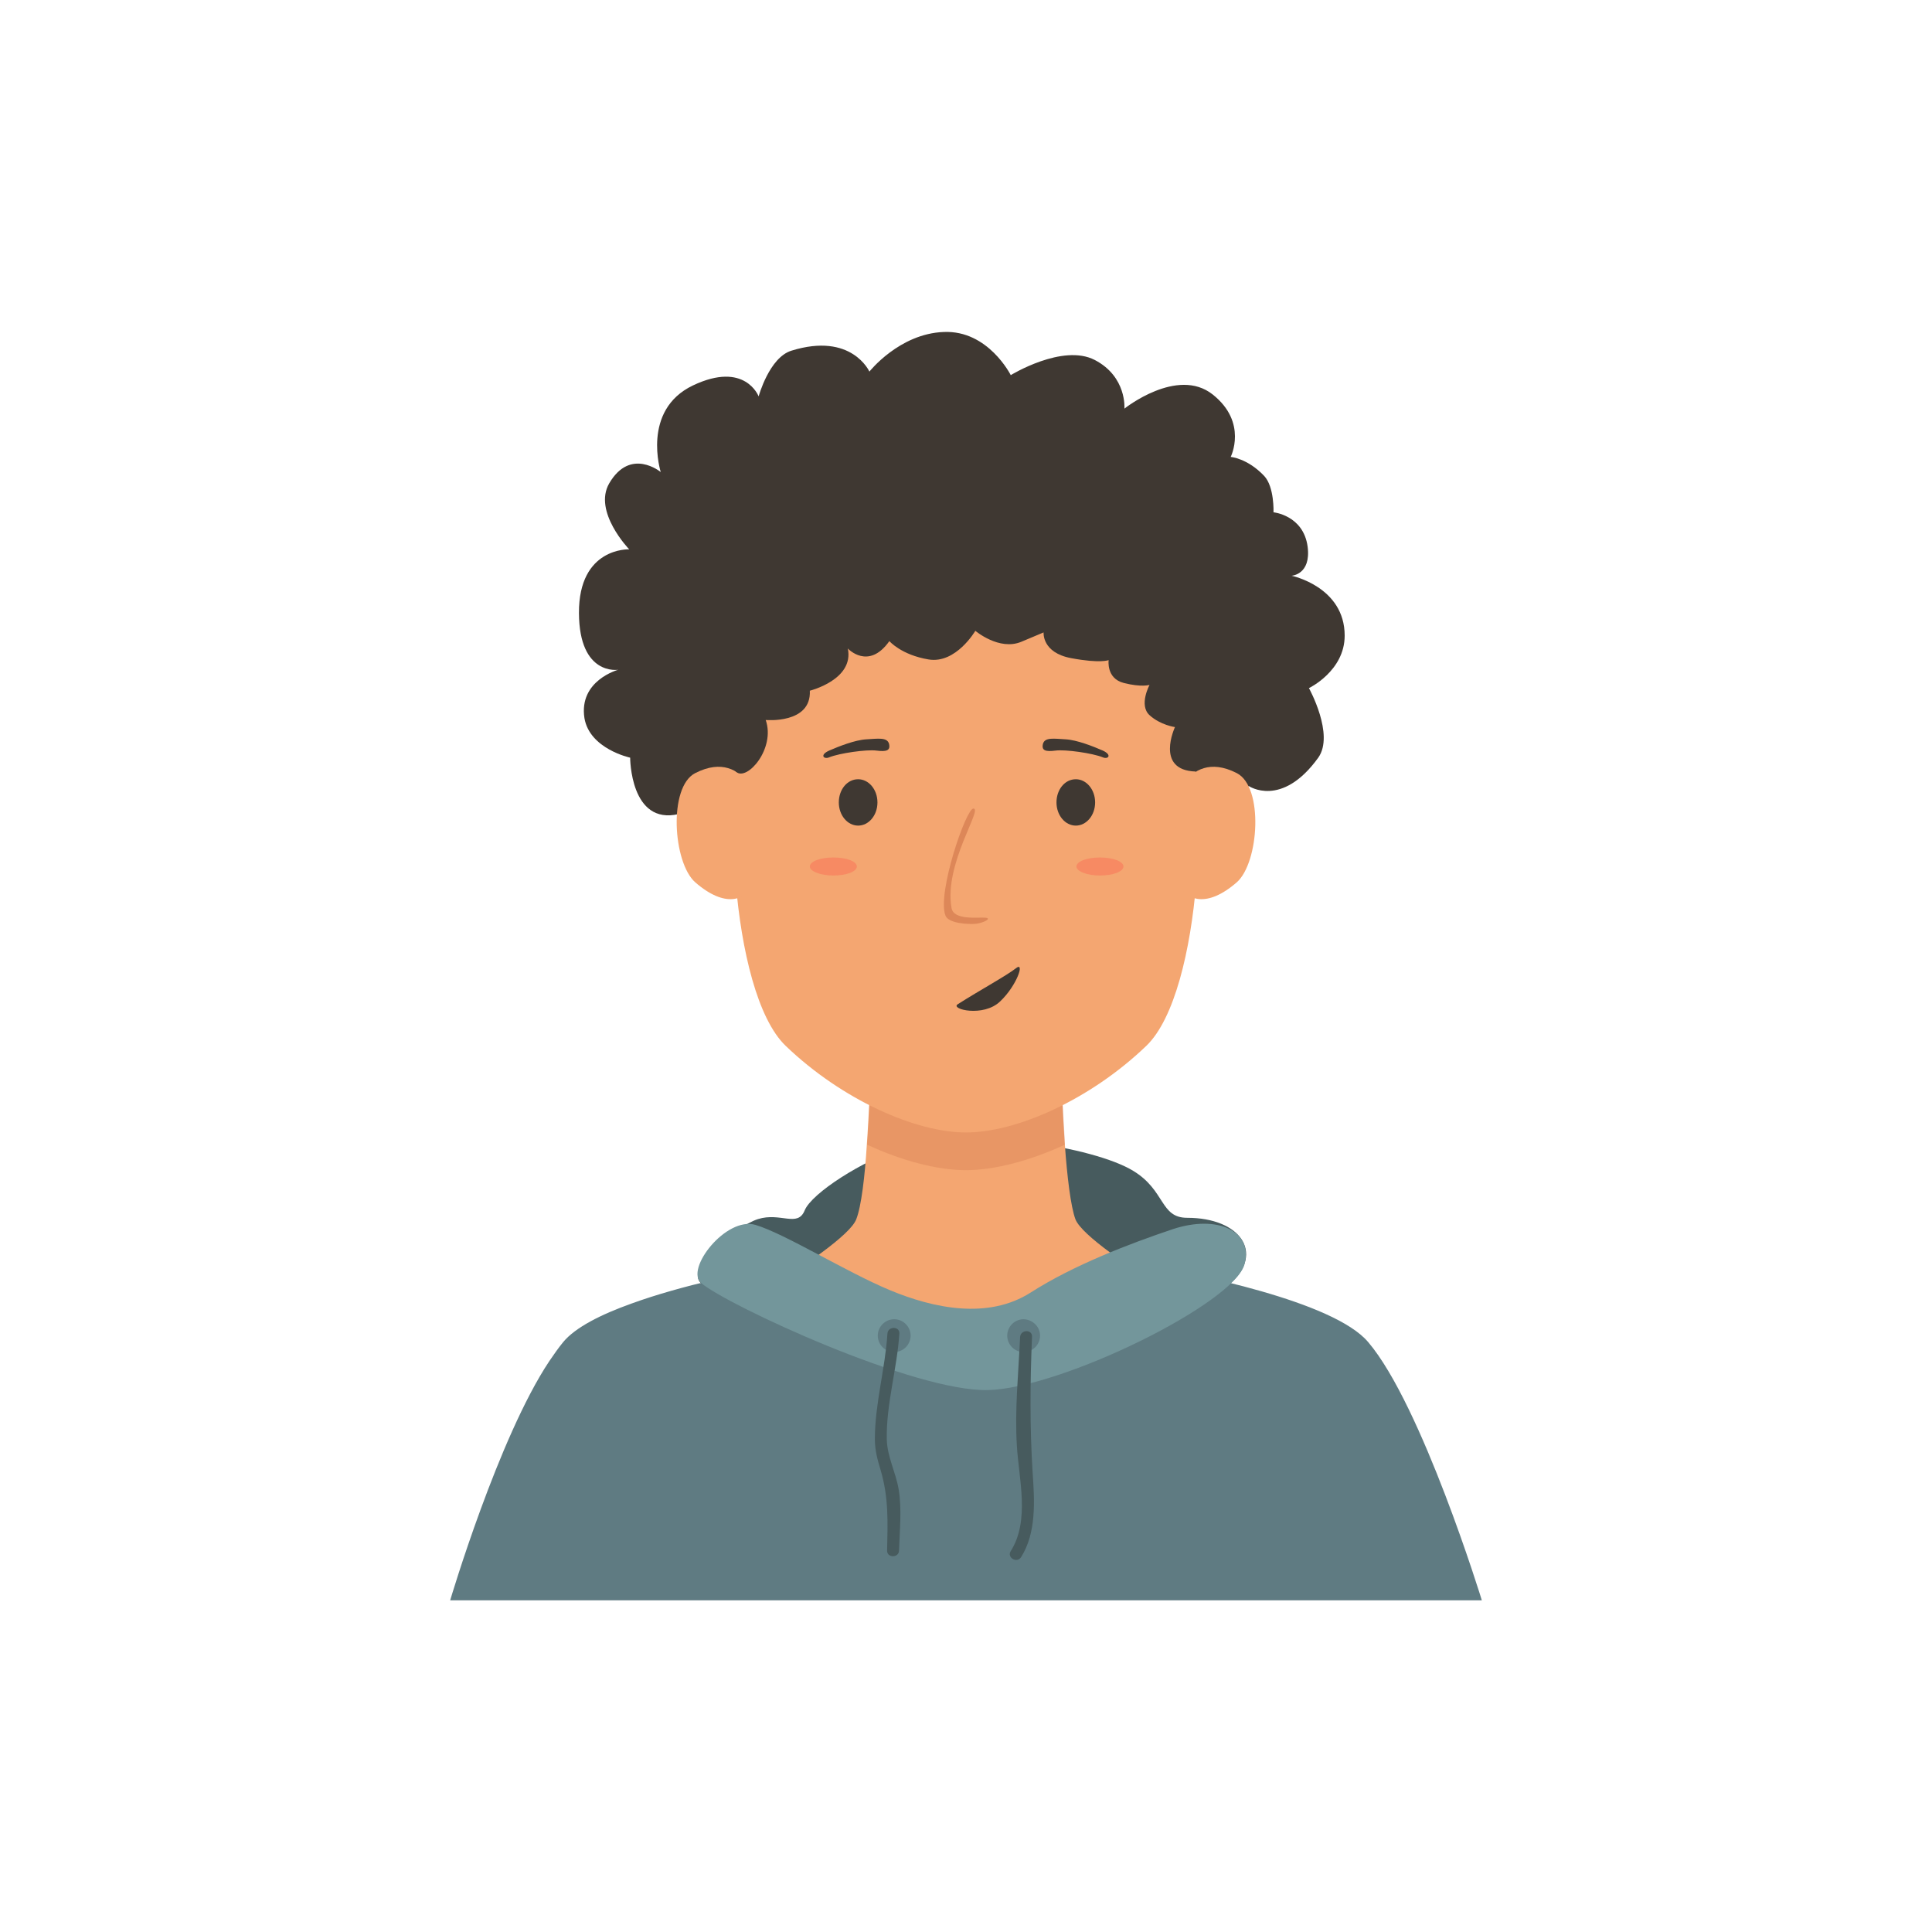 <?xml version="1.0" encoding="utf-8"?>
<!-- Generator: Adobe Illustrator 22.0.0, SVG Export Plug-In . SVG Version: 6.00 Build 0)  -->
<svg version="1.1" xmlns="http://www.w3.org/2000/svg" xmlns:xlink="http://www.w3.org/1999/xlink" x="0px" y="0px"
	 viewBox="0 0 600 600" style="enable-background:new 0 0 600 600;" xml:space="preserve">
<style type="text/css">
	.st0{fill:#35312F;}
	.st1{fill:#F4A671;}
	.st2{opacity:0.25;}
	.st3{fill:#C66940;}
	.st4{fill:#3F3832;}
	.st5{opacity:0.5;fill:#C66940;}
	.st6{fill:#FF3B3B;}
	.st7{fill:#D6D351;}
	.st8{fill:none;stroke:#EFBD41;stroke-width:0.5;stroke-miterlimit:10;}
	.st9{fill:#EFBD41;}
	.st10{opacity:0.25;fill:#FF3B3B;}
	.st11{fill:#6678CE;}
	.st12{fill:#FFFFFF;}
	.st13{fill:#EFCB59;}
	.st14{fill:#E5A83C;}
	.st15{fill:#FCDEB4;}
	.st16{fill:#E29823;}
	.st17{fill:#A55E2F;}
	.st18{fill:#ABD4ED;}
	.st19{fill:#54719B;}
	.st20{fill:#DD5150;}
	.st21{fill:#FCA518;}
	.st22{fill:#7C3C28;}
	.st23{fill:#E8EAF3;}
	.st24{fill:#EF8484;}
	.st25{fill:#4D628C;}
	.st26{fill:#6981A8;}
	.st27{fill:#C4BE47;}
	.st28{fill:#60422B;}
	.st29{fill:#D36737;}
	.st30{fill:#C6BF44;}
	.st31{fill:#996D3C;}
	.st32{fill:#F9A61A;}
	.st33{fill:#665431;}
	.st34{fill:#CC6140;}
	.st35{fill:#49564A;}
	.st36{fill:#E2774D;}
	.st37{opacity:0.25;fill:#C66940;}
	.st38{fill:#E5BB67;}
	.st39{fill:#756052;}
	.st40{fill:#E89874;}
	.st41{fill:#965640;}
	.st42{fill:#995F3F;}
	.st43{fill:#E5B155;}
	.st44{fill:#C94845;}
	.st45{fill:#913A3A;}
	.st46{fill:#5B483B;}
	.st47{fill:#373F47;}
	.st48{fill:#EAB3A4;}
	.st49{fill:#3A3733;}
	.st50{fill:#527064;}
	.st51{fill:#C7BCE8;}
	.st52{fill:#B78C69;}
	.st53{fill:#D3A479;}
	.st54{fill:#4F4D49;}
	.st55{fill:#A89F91;}
	.st56{fill:#F7AAA1;}
	.st57{fill:#726358;}
	.st58{fill:#AFADAA;}
	.st59{fill:#585D7F;}
	.st60{fill:#686E8E;}
	.st61{fill:#AF754A;}
	.st62{fill:#A55E73;}
	.st63{fill:#CC503B;}
	.st64{fill:#EFE4CA;}
	.st65{fill:#E0CEA9;}
	.st66{fill:#475B5E;}
	.st67{fill:#5F7B82;}
	.st68{fill:#73969B;}
</style>
<g id="Girl_01">
</g>
<g id="Girl_02">
</g>
<g id="Girl_03">
</g>
<g id="Girl_04">
</g>
<g id="Girl_05">
</g>
<g id="Boy_01">
</g>
<g id="Boy_02">
</g>
<g id="Boy_03">
</g>
<g id="Boy_04">
</g>
<g id="Boy_05">
</g>
<g id="Girl_06">
</g>
<g id="Girl_07">
</g>
<g id="Girl_08">
</g>
<g id="Girl_09">
</g>
<g id="Girl_10">
</g>
<g id="Boy_06">
</g>
<g id="Boy_07">
</g>
<g id="Boy_08">
</g>
<g id="Boy_09">
</g>
<g id="Boy_10">
	<g>
		<g>
			<path class="st66" d="M280,356.5c-12,3.9-27.9,14-30.1,19.4c-2.2,5.4-7.5,0.5-14.5,2.7c-7,2.2-22.9,15.7-17.6,20
				c5.3,4.3,91.3,19.9,96.7,15.6s62.7-11.2,67.7-15.7c10.4-9.4,3-20.3-13.5-20.3c-8.5,0-6.7-8.5-16.8-14.6
				C339.8,356.2,300.9,349.7,280,356.5z"/>
			<path class="st4" d="M244.4,273.5c-12.7-2.3-22.4-23.4-33.6-20.7c-15.1,3.6-15.1-17.5-15.1-17.5s-12.6-2.7-14.2-12.3
				C179.7,211.3,192,208,192,208s-12.1,2-12.2-17.6c-0.1-20.5,15.6-19.8,15.6-19.8s-11.3-11.7-6.2-20.5c6.6-11.3,16-3.5,16-3.5
				s-6.1-19.2,10-26.9c16.2-7.7,20.4,3.4,20.4,3.4s3.3-12.1,10.2-14.2c18.7-5.8,24.2,6.5,24.2,6.5s9.3-11.8,23.1-12.3
				c13.8-0.6,20.8,13.4,20.8,13.4s16.1-9.9,26.1-4.7c10,5.2,9.2,15.1,9.2,15.1s16.4-13.1,27.4-4.4c11,8.7,5.6,19.4,5.6,19.4
				s5.2,0.4,10.4,5.9c3.2,3.4,2.9,11.3,2.9,11.3s9.3,0.9,10.6,10.7c1.1,8.7-5,9-5,9s16.5,3.4,16.5,18.6c0,11-11.1,16.3-11.1,16.3
				s8,14.4,2.9,21.6c-11.4,15.8-21.6,8.8-21.6,8.8s-7.3,7.3-15.1,14.5S244.4,273.5,244.4,273.5z"/>
			<path class="st1" d="M392.5,418.5h-185c0,0,54.6-30.1,58.4-39.8c1.6-4,2.7-13.5,3.3-23.2c0.1-1,0.1-2,0.2-3
				c0.8-12.2,1-23.7,1-23.7h59.1c0,0,0.2,11.5,1,23.7c0.1,1,0.1,2,0.2,3c0.7,9.7,1.8,19.2,3.3,23.2
				C337.9,388.4,392.5,418.5,392.5,418.5z"/>
			<path class="st37" d="M330.7,355.5c-11.1,5.1-22,7.9-30.7,7.9c-8.8,0-19.7-2.8-30.7-7.9c0.1-1,0.1-2,0.2-3
				c0.8-12.2,1-23.7,1-23.7h59.1c0,0,0.2,11.5,1,23.7C330.6,353.5,330.7,354.5,330.7,355.5z"/>
			<path class="st1" d="M367.3,223.3c-17.5-32.9-67.3-32.9-67.3-32.9s-49.8,0-67.3,32.9c-8.8,16.6-6.2,84.7,11.3,101.5
				c17.5,16.8,40.4,26.9,56,26.9s38.5-10.1,56-26.9S376.1,239.8,367.3,223.3z"/>
			<g>
				<path class="st4" d="M260.5,249.2c0,4,2.7,7.2,6,7.2c3.3,0,6-3.2,6-7.2c0-4-2.7-7.2-6-7.2C263.1,242,260.5,245.2,260.5,249.2z"
					/>
				<path class="st4" d="M328.1,249.2c0,4,2.7,7.2,6,7.2c3.3,0,6-3.2,6-7.2c0-4-2.7-7.2-6-7.2C330.7,242,328.1,245.2,328.1,249.2z"
					/>
			</g>
			<g>
				<path class="st1" d="M232.1,242.7c-2.8-3.3-7.8-6.9-16.2-2.6c-8.4,4.3-6.9,27.8,0,33.9c9.3,8.1,15.9,5.8,18.2,0
					C236.4,268.2,234.3,245.3,232.1,242.7z"/>
				<path class="st1" d="M367.9,242.7c2.8-3.3,7.8-6.9,16.2-2.6c8.4,4.3,6.9,27.8,0,33.9c-9.3,8.1-15.9,5.8-18.2,0
					C363.6,268.2,365.7,245.3,367.9,242.7z"/>
			</g>
			<path class="st5" d="M302.3,251.1c3,0-9.2,17.2-6.8,30.9c0.7,3.9,8.3,2.8,10.5,3c2.3,0.2-0.8,1.7-3,1.9c-2.3,0.2-8.5-0.1-9.4-2.6
				C291,277.3,300,251.1,302.3,251.1z"/>
			<path class="st4" d="M257.5,235.2c3.2-1.3,11.6-2.5,14.7-2.1c3.1,0.4,4.4,0,3.9-2.1c-0.6-2.1-3.4-1.6-7-1.4
				c-3.6,0.2-8.6,2.2-11.6,3.5C254.4,234.5,255.9,235.9,257.5,235.2z"/>
			<path class="st4" d="M342.5,235.2c-3.2-1.3-11.6-2.5-14.7-2.1c-3.1,0.4-4.4,0-3.9-2.1c0.6-2.1,3.4-1.6,7-1.4
				c3.6,0.2,8.6,2.2,11.6,3.5C345.5,234.5,344.1,235.9,342.5,235.2z"/>
			<g>
				<path class="st10" d="M266.1,269.1c0,1.6-3.3,2.8-7.3,2.8c-4,0-7.3-1.3-7.3-2.8c0-1.6,3.3-2.8,7.3-2.8
					C262.9,266.3,266.1,267.5,266.1,269.1z"/>
				<path class="st10" d="M348.9,269.1c0,1.6-3.3,2.8-7.3,2.8s-7.3-1.3-7.3-2.8c0-1.6,3.3-2.8,7.3-2.8S348.9,267.5,348.9,269.1z"/>
			</g>
			<path class="st67" d="M460.2,497H139.8c0,0,15-50.6,30.8-74.3c1.5-2.2,2.9-4.2,4.3-5.9c3.8-4.6,11.8-8.6,21.3-12
				c15.7-5.7,35.4-9.7,46.9-11.7c5.8-1,9.5-1.6,9.5-1.6s26.2,15.9,47.3,15.5c29-0.5,47.3-15.5,47.3-15.5s2.6,0.4,6.8,1.1
				c16.9,2.9,60.2,11.5,70.9,24.2C441.6,436.4,460.2,497,460.2,497z"/>
			<path class="st4" d="M222.6,229.4c0,0,2.6,7.3,6,10.3c3.4,3,12.3-7.2,9.2-16.1c0,0,14.2,1.3,13.7-9.1c0,0,13.8-3.4,11.8-13.1
				c0,0,6.4,6.9,12.9-2.3c0,0,3.7,4.3,12.2,5.7c8.5,1.4,14.5-8.9,14.5-8.9s7.4,6.3,14.3,3.4c6.9-2.9,6.9-2.9,6.9-2.9s-0.6,6.3,8.6,8
				c9.1,1.7,11.6,0.6,11.6,0.6s-0.8,5.7,4.7,7.1c5.5,1.4,8,0.6,8,0.6s-3.4,6.3,0,9.4c3.4,3.1,7.9,3.7,7.9,3.7s-6.3,13.4,6.4,13.8
				c0,0,6.5-10.9-1.2-22.9c-7.7-12-34.1-28-46.3-32.3c-12.3-4.3-49.7,0-66.5,8.6C240.4,201.6,222.6,229.4,222.6,229.4z"/>
			<path class="st4" d="M297.4,311.9c6.9-4.4,15.2-8.9,18.1-11.2c2.9-2.3,0.3,5.4-4.9,10.3C305.4,316,295.1,313.4,297.4,311.9z"/>
			<path class="st68" d="M217.8,398.5c8.4,7,66.2,33.8,89.1,33.2c22.9-0.6,76.5-27,79.6-39.1c2.7-10.4-8.5-15.4-22.2-10.9
				c-13.7,4.6-30.9,11.2-44.2,19.7c-13.3,8.5-30.3,4.9-43.9-0.8c-13.6-5.7-32.5-17.5-41.6-20.2C225.5,377.7,212.6,394.2,217.8,398.5
				z"/>
		</g>
		<path class="st67" d="M282.8,414.8c0,2.8-2.3,5.1-5.1,5.1s-5.1-2.3-5.1-5.1s2.3-5.1,5.1-5.1S282.8,412,282.8,414.8z"/>
		<path class="st67" d="M323,414.8c0,2.8-2.3,5.1-5.1,5.1c-2.8,0-5.1-2.3-5.1-5.1s2.3-5.1,5.1-5.1C320.7,409.8,323,412,323,414.8z"
			/>
		<g>
			<path class="st66" d="M316.8,415.2c-0.5,11.2-1.7,22.6-1,33.8c0.6,10.3,4.1,23.2-1.9,32.7c-1.3,2,1.9,3.9,3.2,1.9
				c4.8-7.6,4.2-17.5,3.6-26.2c-0.9-14.3-0.8-27.8-0.2-42.2C320.7,412.8,317,412.8,316.8,415.2L316.8,415.2z"/>
		</g>
		<g>
			<path class="st66" d="M275.6,414.2c-0.7,10.9-3.9,21.8-3.9,32.7c0,3.5,0.8,6.4,1.8,9.7c2.5,8.5,2.2,16,2,24.9
				c-0.1,2.4,3.7,2.4,3.7,0c0.2-6.3,0.9-12.7-0.1-18.9c-0.9-5.4-3.6-10.2-3.7-15.7c-0.2-10.8,3.2-21.9,3.9-32.7
				C279.5,411.8,275.7,411.8,275.6,414.2L275.6,414.2z"/>
		</g>
	</g>
</g>
</svg>
